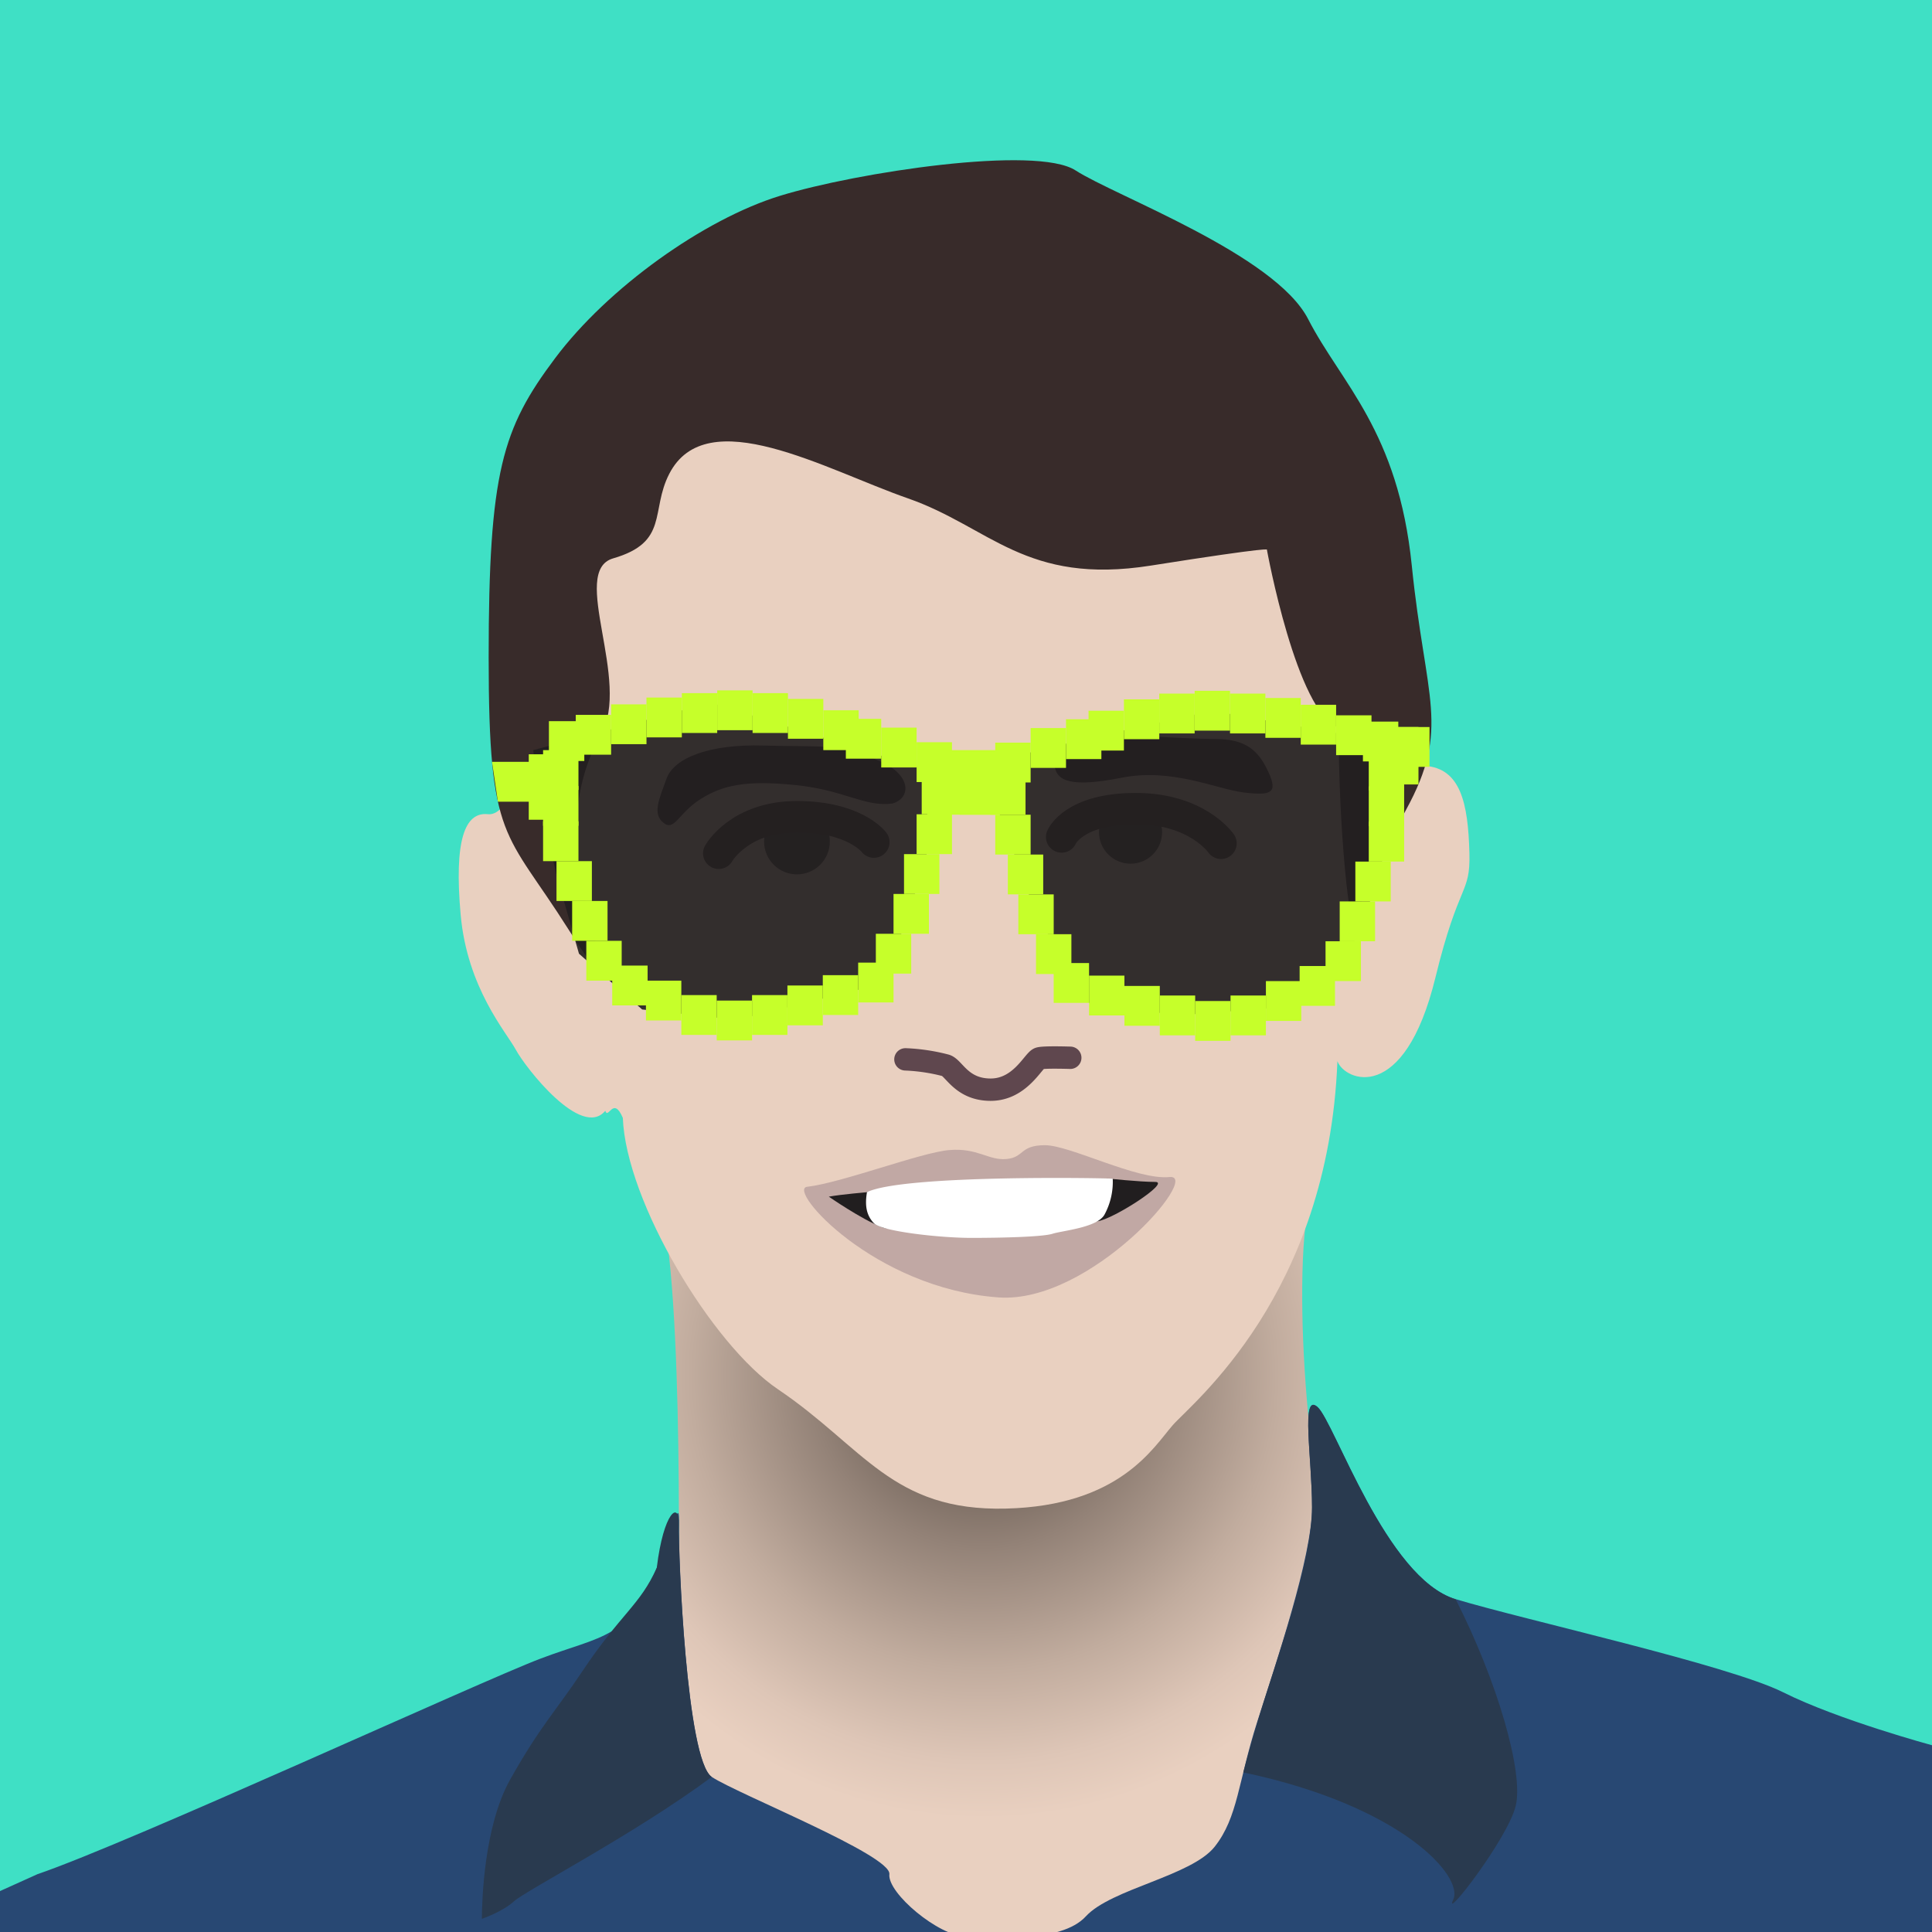 <svg xmlns="http://www.w3.org/2000/svg" xmlns:xlink="http://www.w3.org/1999/xlink" viewBox="0 0 864 864"><defs><style>.cls-1{fill:#3fe0c5;}.cls-2{fill:url(#radial-gradient);}.cls-3{fill:#284873;}.cls-4{fill:#4f6b95;}.cls-5{fill:#293a4f;}.cls-6{fill:#e9d0c0;}.cls-7{fill:#382b2a;}.cls-10,.cls-8{fill:none;stroke-linecap:round;stroke-miterlimit:10;}.cls-8{stroke:#5f474e;stroke-width:10px;}.cls-9{fill:#473d36;}.cls-10{stroke:#3f342c;stroke-width:14px;}.cls-11{fill:#c1a8a4;}.cls-12,.cls-14{fill:#211e1f;}.cls-13{fill:#fff;}.cls-14{opacity:0.91;}.cls-15{fill:#c6ff2a;}</style><radialGradient id="radial-gradient" cx="439.84" cy="615.14" r="319.84" gradientUnits="userSpaceOnUse"><stop offset="0" stop-color="#473d36"/><stop offset="0.03" stop-color="#534840"/><stop offset="0.24" stop-color="#938277"/><stop offset="0.41" stop-color="#c1ac9e"/><stop offset="0.54" stop-color="#dec6b7"/><stop offset="0.62" stop-color="#e9d0c0"/></radialGradient></defs><title>gnidan-truffle-bg</title><g id="Truffle-light"><rect class="cls-1" width="864" height="864"/></g><g id="Gnidan"><path class="cls-2" d="M294.66,811.67l8.51-82.23s3.31-155-8.51-193.78S599,503.52,587.69,530s-2.84,140.84,8.51,158.8-19.85,139.9-19.85,139.9l-57,37.72H417.09Z"/><path class="cls-3" d="M16.76,838.14c41.59-14.18,197.55-86,225-96.41s40.38-8.81,52-40.65c8.58-23.56,10.14-30.2,9.87-19.35-.32,13.14,3.36,105.37,14.7,112.93s80.35,35,79.4,43.48S420,866,432,866s42.26,3.34,53.6-9,47.27-18,57.66-31.2,10.4-28.94,18.91-55.59,24.58-74,24.58-96.15-5.13-51.52,2.43-44.9,30.65,76.6,61.84,86S773,744.56,797.54,756.85,864,780.48,864,780.48V866H0V845.7Z"/><path class="cls-4" d="M648,851.64h0Z"/><path class="cls-5" d="M649.9,849.5c-4.82,10.34,24.18-26.91,27.91-41.8s-8.19-55.83-26.79-92.44c-31.19-9.45-54.28-79.43-61.84-86s-2.43,22.72-2.43,44.9S573.49,734.86,565,761.5c-3,9.38-7.29,24.61-9,31.13C626.75,807.52,654.72,839.15,649.9,849.5Z"/><path class="cls-5" d="M229.87,850.26c5.34-4.86,54.17-30.17,88.42-55.6-11.34-7.56-15-99.79-14.7-112.93.27-10.85-6.87-5.55-9.87,19.35-7.55,16.93-16,20.34-33.56,46.73-11.42,17.12-18.61,24.16-32,48-11.75,20.89-12.63,54.37-12.67,62.3C215.48,858.09,224.53,855.11,229.87,850.26Z"/><path class="cls-6" d="M270.69,496.75c1.32,4.11,3.59-6.83,7.84,3.16,1.44,37.6,40.08,101.61,69.3,121.33,38.56,26,51,54.65,102,53.41s65.93-27.37,74.64-37.32S594,579.17,598.1,474.56c3.15,8.81,29.85,19.88,43.83-37.4,10.49-43,15.65-37,15.2-55.52-.57-22.85-4.09-38-19.87-39.15s-31.56-59-31.56-59l-52-121-183.5-19.29L262.67,161.92l-26.3,171.81s-7.6,31.55-18.12,30.38S203.06,376.07,206,409s20.38,52.51,24.71,60.5S260,509.58,270.69,496.75Z"/><path class="cls-7" d="M257.89,379.74c1.75,28.87,24.71,80.81-3.59,36S218.53,377.12,218.53,294s6.12-102.35,29.74-133.84,66.48-62.1,100.59-72.6S463.45,64.84,481,76.21,570.17,113.82,585,142.69s40.24,49.92,46.36,110.25,17.49,72.59-2.62,109.31-14.88,51.6-21.87,54.67c-3.4,1.48-8.23-46.16-8.23-91.48-18.81-6.64-32.07-79.59-32.07-79.59s4.06-1.76-51.94,7.09S442.76,235.67,406,222.86s-90-43.58-106.73-10.91c-8.49,16.54,0,30.52-25.08,37.76-19.72,5.75,8.35,54.94-5.53,79S257.89,379.74,257.89,379.74Z"/><path class="cls-8" d="M404.91,473.75a84.19,84.19,0,0,1,18,2.69c3.75,1.09,7,10.85,20.1,10.87s19-12.84,21.62-13.95c1.73-.73,14-.32,14-.32"/><path class="cls-7" d="M296.76,368c4.94,3.89,6.62-4.42,16.56-10.67s20.24-8.47,42.32-6.26,30.92,9.91,43.43,8.27c8.67-2.46,8.88-13.57-7.62-19.78-16.45-7.22-25.14-5.42-49.79-6.15s-40.27,5.6-43.58,14.8S291.61,364,296.76,368Z"/><path class="cls-7" d="M471.57,342.25c.93,7.29,7.73,9.94,30.18,5.52s42.32,5.15,54.46,6.62,15.46.37,11-9.2-9.94-14.72-23.93-14.72-50.05-2.57-40.85-1.84S469.4,325.2,471.57,342.25Z"/><circle class="cls-9" cx="356.4" cy="376.32" r="14.7"/><circle class="cls-9" cx="505.59" cy="372.14" r="14.11"/><path class="cls-10" d="M321.41,381.61s9.11-16.39,35-16.39,34.4,11.39,34.4,11.39"/><path class="cls-10" d="M474.76,374.32s5.2-12.62,32.92-12.71,38.38,15.54,38.38,15.54"/><path class="cls-11" d="M360.93,530.75c15.95-1.91,50.75-15.33,63.52-16.43s17.57,4.72,25.62,4,5.9-6.18,17.22-6.18,41.13,15.7,55.74,14.24-35.48,56.79-76.52,53.83C390.8,576.19,351.76,531.85,360.93,530.75Z"/><path class="cls-12" d="M370.65,535.15s14.37,10,23.75,13.67-1.61-16.16-4.16-15.9S376.39,534.1,370.65,535.15Z"/><path class="cls-12" d="M495.18,527s14.34,1.56,21.46,1.56-19.13,16.89-25.88,17.59S495.18,527,495.18,527Z"/><path class="cls-13" d="M387.71,533.15c-.93,5.6-.45,10.13,3.09,13.86s29.79,6.58,43.48,6.58,32-.44,36.47-1.86S490.91,549,494,543.06a30.75,30.75,0,0,0,3.62-15.94C495.29,526.83,403.91,525.18,387.71,533.15Z"/><polyline class="cls-14" points="238.48 335.46 317.88 314.21 421.01 346.34 484.63 330.57 542.16 317.84 626.45 332.99 612.12 385.3 604.91 425.52 581.21 449.82 526.58 454.11 487.04 448.49 463.31 408.88 447.13 364.34 421.01 355.71 412.19 390.87 402 420.74 390.8 440.91 329.56 456.11 287.17 451.44 258.92 426.5 248.74 390.87 240.2 352.07 238.48 335.46 238.48 335.46"/><rect class="cls-15" x="242.87" y="367.3" width="15.82" height="17.81"/><rect class="cls-15" x="248.87" y="385.11" width="15.82" height="17.81"/><rect class="cls-15" x="255.87" y="402.92" width="15.82" height="17.81"/><rect class="cls-15" x="262.2" y="420.74" width="15.82" height="17.81"/><rect class="cls-15" x="273.79" y="431.81" width="15.82" height="17.81"/><rect class="cls-15" x="288.87" y="438.55" width="15.82" height="17.81"/><rect class="cls-15" x="304.69" y="445.01" width="15.82" height="17.81"/><rect class="cls-15" x="320.51" y="447.46" width="15.82" height="17.81"/><rect class="cls-15" x="336.32" y="445.01" width="15.82" height="17.81"/><rect class="cls-15" x="352.14" y="440.72" width="15.82" height="17.81"/><rect class="cls-15" x="367.96" y="436.1" width="15.82" height="17.81"/><rect class="cls-15" x="383.78" y="430.49" width="15.82" height="17.81"/><rect class="cls-15" x="391.68" y="417.59" width="15.82" height="17.81"/><rect class="cls-15" x="399.59" y="399.78" width="15.82" height="17.81"/><rect class="cls-15" x="404.28" y="381.97" width="15.82" height="17.81"/><rect class="cls-15" x="409.91" y="364.15" width="15.82" height="17.81"/><rect class="cls-15" x="412.19" y="346.34" width="15.82" height="17.81"/><rect class="cls-15" x="425.72" y="346.34" width="15.82" height="17.81"/><rect class="cls-15" x="423.68" y="335.46" width="32.45" height="28.69"/><rect class="cls-15" x="409.91" y="331.92" width="15.82" height="17.81"/><rect class="cls-15" x="394.09" y="325.4" width="15.82" height="17.81"/><rect class="cls-15" x="378.27" y="321.47" width="15.82" height="17.81"/><rect class="cls-15" x="368.19" y="317.64" width="15.82" height="17.81"/><rect class="cls-15" x="352.37" y="312.56" width="15.82" height="17.81"/><rect class="cls-15" x="336.56" y="309.98" width="15.82" height="17.81"/><rect class="cls-15" x="320.74" y="308.74" width="15.82" height="17.81"/><rect class="cls-15" x="304.92" y="309.98" width="15.82" height="17.81"/><rect class="cls-15" x="289.1" y="311.95" width="15.82" height="17.81"/><rect class="cls-15" x="273.29" y="314.99" width="15.82" height="17.81"/><rect class="cls-15" x="257.47" y="319.69" width="15.82" height="17.81"/><rect class="cls-15" x="245.48" y="322.51" width="15.82" height="17.81"/><rect class="cls-15" x="236.46" y="337.32" width="15.82" height="17.81"/><polygon class="cls-15" points="222.66 358.52 241.34 358.52 241.34 340.7 220.03 340.7 222.66 358.52"/><rect class="cls-15" x="236.46" y="350.62" width="15.82" height="15.97"/><rect class="cls-15" x="242.87" y="335.46" width="15.82" height="17.81"/><rect class="cls-15" x="242.87" y="351.49" width="15.82" height="17.81"/><rect class="cls-15" x="612.12" y="367.49" width="15.82" height="17.81" transform="translate(1240.06 752.79) rotate(-180)"/><rect class="cls-15" x="606.12" y="385.3" width="15.82" height="17.81" transform="translate(1228.06 788.42) rotate(-180)"/><rect class="cls-15" x="599.12" y="403.12" width="15.82" height="17.81" transform="translate(1214.06 824.05) rotate(-180)"/><rect class="cls-15" x="592.79" y="420.93" width="15.82" height="17.81" transform="translate(1201.4 859.67) rotate(-180)"/><rect class="cls-15" x="581.21" y="432" width="15.82" height="17.81" transform="translate(1178.23 881.82) rotate(-180)"/><rect class="cls-15" x="566.12" y="438.74" width="15.82" height="17.81" transform="translate(1148.06 895.3) rotate(-180)"/><rect class="cls-15" x="550.31" y="445.2" width="15.82" height="17.81" transform="translate(1116.43 908.21) rotate(-180)"/><rect class="cls-15" x="534.49" y="447.65" width="15.82" height="17.81" transform="translate(1084.79 913.12) rotate(-180)"/><rect class="cls-15" x="518.67" y="445.2" width="15.82" height="17.81" transform="translate(1053.16 908.21) rotate(-180)"/><rect class="cls-15" x="502.85" y="440.91" width="15.82" height="17.81" transform="translate(1021.52 899.64) rotate(-180)"/><rect class="cls-15" x="487.04" y="436.29" width="15.82" height="17.81" transform="translate(989.89 890.4) rotate(-180)"/><rect class="cls-15" x="471.22" y="430.68" width="15.82" height="17.81" transform="translate(958.25 879.17) rotate(-180)"/><rect class="cls-15" x="463.31" y="417.79" width="15.82" height="17.81" transform="translate(942.44 853.38) rotate(-180)"/><rect class="cls-15" x="455.4" y="399.97" width="15.82" height="17.81" transform="translate(926.62 817.76) rotate(-180)"/><rect class="cls-15" x="450.71" y="382.16" width="15.82" height="17.81" transform="translate(917.24 782.13) rotate(-180)"/><rect class="cls-15" x="445.09" y="364.34" width="15.82" height="17.81" transform="translate(905.99 746.5) rotate(-180)"/><rect class="cls-15" x="442.8" y="346.53" width="15.82" height="17.81" transform="translate(901.42 710.87) rotate(-180)"/><rect class="cls-15" x="429.27" y="346.53" width="15.82" height="17.81" transform="translate(874.36 710.87) rotate(-180)"/><rect class="cls-15" x="414.68" y="335.65" width="32.45" height="28.69" transform="translate(861.81 699.99) rotate(-180)"/><rect class="cls-15" x="445.09" y="332.11" width="15.82" height="17.81" transform="translate(905.99 682.03) rotate(-180)"/><rect class="cls-15" x="460.91" y="325.59" width="15.82" height="17.81" transform="translate(937.63 668.99) rotate(-180)"/><rect class="cls-15" x="476.72" y="321.66" width="15.82" height="17.81" transform="translate(969.26 661.13) rotate(-180)"/><rect class="cls-15" x="486.8" y="317.84" width="15.82" height="17.81" transform="translate(989.42 653.49) rotate(-180)"/><rect class="cls-15" x="502.62" y="312.75" width="15.82" height="17.81" transform="translate(1021.06 643.32) rotate(-180)"/><rect class="cls-15" x="518.44" y="310.17" width="15.82" height="17.81" transform="translate(1052.69 638.16) rotate(-180)"/><rect class="cls-15" x="534.26" y="308.93" width="15.82" height="17.81" transform="translate(1084.33 635.67) rotate(-180)"/><rect class="cls-15" x="550.07" y="310.17" width="15.82" height="17.81" transform="translate(1115.96 638.16) rotate(-180)"/><rect class="cls-15" x="565.89" y="312.15" width="15.82" height="17.81" transform="translate(1147.6 642.11) rotate(-180)"/><rect class="cls-15" x="581.71" y="315.18" width="15.82" height="17.81" transform="translate(1179.23 648.17) rotate(-180)"/><rect class="cls-15" x="597.53" y="319.88" width="15.82" height="17.81" transform="translate(1210.87 657.58) rotate(-180)"/><rect class="cls-15" x="609.51" y="322.7" width="15.82" height="17.81" transform="translate(1234.84 663.21) rotate(-180)"/><rect class="cls-15" x="618.54" y="325.13" width="15.82" height="17.81" transform="translate(1252.89 668.07) rotate(-180)"/><rect class="cls-15" x="623.47" y="325.13" width="15.82" height="17.81" transform="translate(1262.75 668.07) rotate(-180)"/><rect class="cls-15" x="618.54" y="332.99" width="15.82" height="17.81" transform="translate(1252.89 683.8) rotate(-180)"/><rect class="cls-15" x="612.12" y="335.65" width="15.82" height="17.81" transform="translate(1240.06 689.11) rotate(-180)"/><rect class="cls-15" x="612.12" y="351.68" width="15.82" height="17.81" transform="translate(1240.06 721.17) rotate(-180)"/></g></svg>